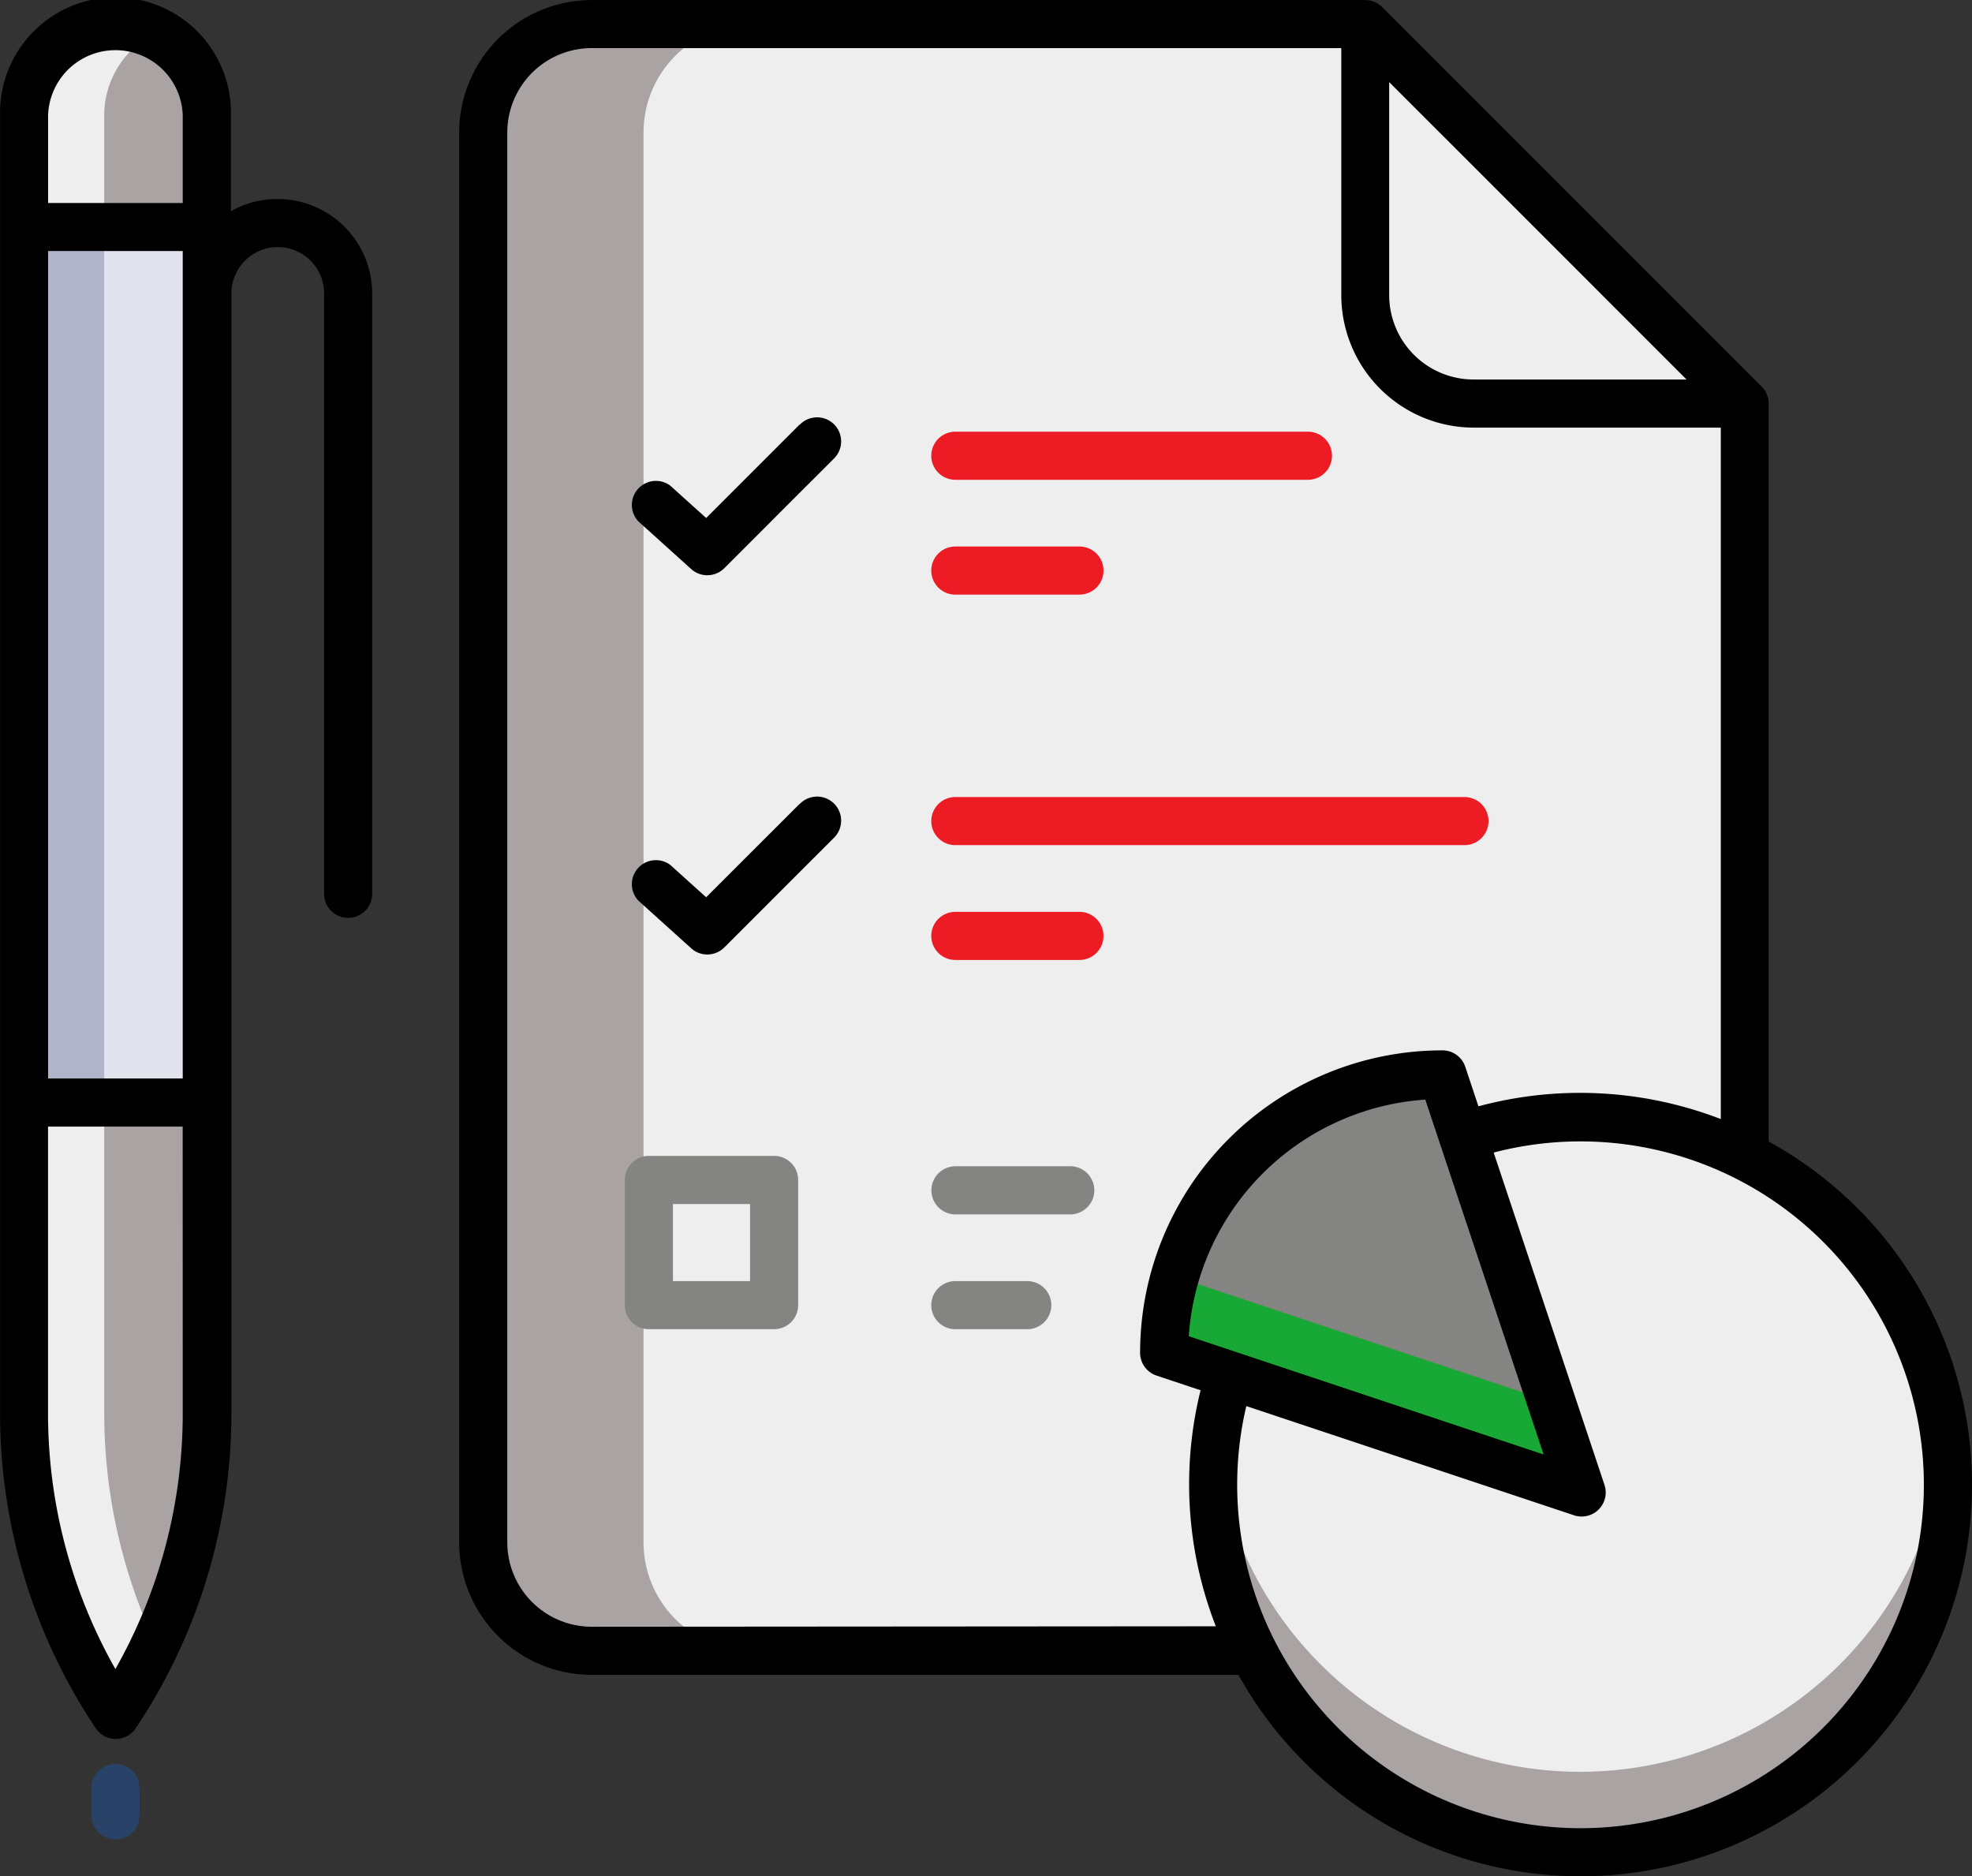 <svg xmlns="http://www.w3.org/2000/svg" width="30.916" height="29.408" viewBox="0 0 30.916 29.408">
    <rect x="0" y="0" width="30.916" height="29.408" fill="#333333" stroke="none"/>
    <defs>
        <style>
            .prefix__cls-1{fill:#aaa3a3}.prefix__cls-2{fill:#eee}.prefix__cls-5{fill:#848483}.prefix__cls-7{fill:#ed1c24}
        </style>
    </defs>
    <g id="prefix__total_enquires" transform="translate(-10 -22)">
        <path id="prefix__Path_114" d="M18.865 29.433v1.749H16v-1.749a1.433 1.433 0 1 1 2.865 0z" class="prefix__cls-1" data-name="Path 114" transform="translate(-5.623 -5.623)"/>
        <path id="prefix__Path_115" d="M18.061 28.146A1.433 1.433 0 0 0 16 29.434v1.749h1.257v-1.749a1.433 1.433 0 0 1 .8-1.288z" class="prefix__cls-2" data-name="Path 115" transform="translate(-5.623 -5.624)"/>
        <path id="prefix__Path_116" d="M18.865 297.04v4.867a8.529 8.529 0 0 1-1.433 4.732A8.528 8.528 0 0 1 16 301.907v-4.867z" class="prefix__cls-1" data-name="Path 116" transform="translate(-5.623 -257.757)"/>
        <path id="prefix__Path_117" d="M17.257 301.907v-4.867H16v4.867a8.529 8.529 0 0 0 1.433 4.732 8.527 8.527 0 0 0 .628-1.117 8.529 8.529 0 0 1-.804-3.615z" class="prefix__cls-2" data-name="Path 117" transform="translate(-5.623 -257.757)"/>
        <path id="prefix__Path_118" fill="#e2e4ed" d="M18.865 79.672v12.682H16V78.63h2.865z" data-name="Path 118" transform="translate(-5.623 -53.072)"/>
        <path id="prefix__Path_119" fill="#b0b5ca" d="M16 78.63h1.257v13.724H16z" data-name="Path 119" transform="translate(-5.623 -53.072)"/>
        <path id="prefix__Path_120" d="M305.49 292.141l1.5 4.514-4.384-1.461-1.131-.377-1.03-.343a4.364 4.364 0 0 1 4.363-4.363l.322.966z" class="prefix__cls-5" data-name="Path 120" transform="translate(-272.199 -251.263)"/>
        <path id="prefix__Path_121" fill="#18a835" d="M302.611 341.107l-1.131-.377-.861-.287a4.367 4.367 0 0 0-.169 1.2l1.03.343 1.131.377 4.384 1.461-.471-1.414z" data-name="Path 121" transform="translate(-272.199 -298.433)"/>
        <path id="prefix__Path_122" d="M320.953 301.27a5.758 5.758 0 1 1-8.052 3.492l.013-.04 1.131.377 4.384 1.461-1.5-4.514-.355-1.065a5.773 5.773 0 0 1 4.384.288z" class="prefix__cls-2" data-name="Path 122" transform="translate(-283.633 -261.169)"/>
        <path id="prefix__Path_123" d="M318.43 387.431a5.758 5.758 0 0 1-5.73-5.131 5.76 5.76 0 1 0 11.451 0 5.76 5.76 0 0 1-5.721 5.131z" class="prefix__cls-1" data-name="Path 123" transform="translate(-283.651 -337.657)"/>
        <path id="prefix__Path_124" d="M150.35 33.949v11.7l-.036.072a5.773 5.773 0 0 0-4.384-.288l-.322-.966a4.364 4.364 0 0 0-4.363 4.363l1.03.343-.013.04a5.77 5.77 0 0 0 .363 4.262l-.038.019H132.27a1.7 1.7 0 0 1-1.7-1.7V29.7a1.7 1.7 0 0 1 1.7-1.7h12.13v4.25a1.7 1.7 0 0 0 1.7 1.7z" class="prefix__cls-2" data-name="Path 124" transform="translate(-112.994 -5.623)"/>
        <path id="prefix__Path_125" d="M133.083 51.8V29.7a1.7 1.7 0 0 1 1.7-1.7h-2.513a1.7 1.7 0 0 0-1.7 1.7v22.1a1.7 1.7 0 0 0 1.7 1.7h2.513a1.7 1.7 0 0 1-1.7-1.7z" class="prefix__cls-1" data-name="Path 125" transform="translate(-112.994 -5.623)"/>
        <path id="prefix__Path_126" d="M356.619 33.949h-4.25a1.7 1.7 0 0 1-1.7-1.7V28z" class="prefix__cls-2" data-name="Path 126" transform="translate(-319.264 -5.623)"/>
        <path id="prefix__Path_127" d="M171.9 316.34h1.963v1.96H171.9z" class="prefix__cls-2" data-name="Path 127" transform="translate(-151.727 -275.845)"/>
        <g id="prefix__Group_196" data-name="Group 196" transform="translate(10 22)">
            <path id="prefix__Path_128" d="M242.728 130.454h5.528a.377.377 0 1 0 0-.754h-5.528a.377.377 0 1 0 0 .754z" class="prefix__cls-7" data-name="Path 128" transform="translate(-227.751 -122.933)"/>
            <path id="prefix__Path_129" d="M242.728 159.093h1.946a.377.377 0 1 0 0-.754h-1.946a.377.377 0 1 0 0 .754z" class="prefix__cls-7" data-name="Path 129" transform="translate(-227.751 -149.772)"/>
            <path id="prefix__Path_130" d="M242.728 221.585h7.982a.377.377 0 0 0 0-.754h-7.982a.377.377 0 1 0 0 .754z" class="prefix__cls-7" data-name="Path 130" transform="translate(-227.751 -208.337)"/>
            <path id="prefix__Path_131" d="M169.852 126.316l-1.462 1.462-.564-.508a.377.377 0 0 0-.5.56l.829.748a.377.377 0 0 0 .519-.013l1.715-1.715a.377.377 0 1 0-.533-.533z" data-name="Path 131" transform="translate(-157.319 -119.658)"/>
            <path id="prefix__Path_132" d="M169.852 220.939l-1.462 1.461-.564-.508a.377.377 0 0 0-.5.56l.829.748a.377.377 0 0 0 .519-.013l1.715-1.715a.377.377 0 1 0-.533-.533z" data-name="Path 132" transform="translate(-157.319 -208.335)"/>
            <path id="prefix__Path_133" d="M145.1 39.893V28.326a.377.377 0 0 0-.11-.266l-5.949-5.949a.377.377 0 0 0-.267-.11h-12.126a2.079 2.079 0 0 0-2.077 2.077v22.1a2.079 2.079 0 0 0 2.077 2.077h10.14a6.136 6.136 0 1 0 8.317-8.358zm-5.949-16.606l4.662 4.662h-3.339a1.324 1.324 0 0 1-1.323-1.323zM126.648 47.5a1.324 1.324 0 0 1-1.323-1.323v-22.1a1.324 1.324 0 0 1 1.323-1.323H138.4v3.872a2.079 2.079 0 0 0 2.077 2.077h3.873v10.839a6.133 6.133 0 0 0-3.8-.2l-.206-.619a.377.377 0 0 0-.358-.258 4.74 4.74 0 0 0-4.74 4.74.377.377 0 0 0 .258.358l.69.23a6.136 6.136 0 0 0 .239 3.7zm14.924-2.7l-5.563-1.854a3.987 3.987 0 0 1 3.708-3.709zm.579 5.858a5.384 5.384 0 0 1-5.24-6.617l5.138 1.712a.377.377 0 0 0 .477-.477l-1.737-5.209a5.383 5.383 0 1 1 1.362 10.591z" data-name="Path 133" transform="translate(-117.372 -22)"/>
            <path id="prefix__Path_134" d="M244.674 249.473h-1.946a.377.377 0 1 0 0 .754h1.946a.377.377 0 1 0 0-.754z" class="prefix__cls-7" data-name="Path 134" transform="translate(-227.751 -235.179)"/>
            <path id="prefix__Path_135" d="M168.24 310.345h-1.963a.377.377 0 0 0-.377.377v1.963a.377.377 0 0 0 .377.377h1.963a.377.377 0 0 0 .377-.377v-1.963a.377.377 0 0 0-.377-.377zm-.377 1.963h-1.209V311.1h1.209z" class="prefix__cls-5" data-name="Path 135" transform="translate(-156.104 -292.226)"/>
            <path id="prefix__Path_136" d="M244.53 312.949h-1.8a.377.377 0 1 0 0 .754h1.8a.377.377 0 0 0 0-.754z" class="prefix__cls-5" data-name="Path 136" transform="translate(-227.751 -294.667)"/>
            <path id="prefix__Path_137" d="M243.856 341.591h-1.128a.377.377 0 1 0 0 .754h1.128a.377.377 0 1 0 0-.754z" class="prefix__cls-5" data-name="Path 137" transform="translate(-227.751 -321.509)"/>
            <path id="prefix__Path_138" d="M14.346 25.12a1.47 1.47 0 0 0-.726.191v-1.5a1.81 1.81 0 1 0-3.619 0V44.15a8.879 8.879 0 0 0 1.5 4.941.377.377 0 0 0 .627 0 8.879 8.879 0 0 0 1.5-4.941V26.6a.726.726 0 0 1 1.453 0v9.411a.377.377 0 0 0 .754 0V26.6a1.482 1.482 0 0 0-1.489-1.48zm-1.481 19.03a8.124 8.124 0 0 1-1.056 4.013 8.125 8.125 0 0 1-1.056-4.013v-4.49h2.111zm0-5.244h-2.111V25.935h2.111zm0-13.724h-2.111V23.81a1.056 1.056 0 0 1 2.111 0z" data-name="Path 138" transform="translate(-10 -22)"/>
            <path id="prefix__Path_139" fill="#284268" d="M33.177 462.042a.377.377 0 0 0-.377.377v.428a.377.377 0 0 0 .754 0v-.428a.377.377 0 0 0-.377-.377z" data-name="Path 139" transform="translate(-31.367 -434.391)"/>
        </g>
    </g>
</svg>
